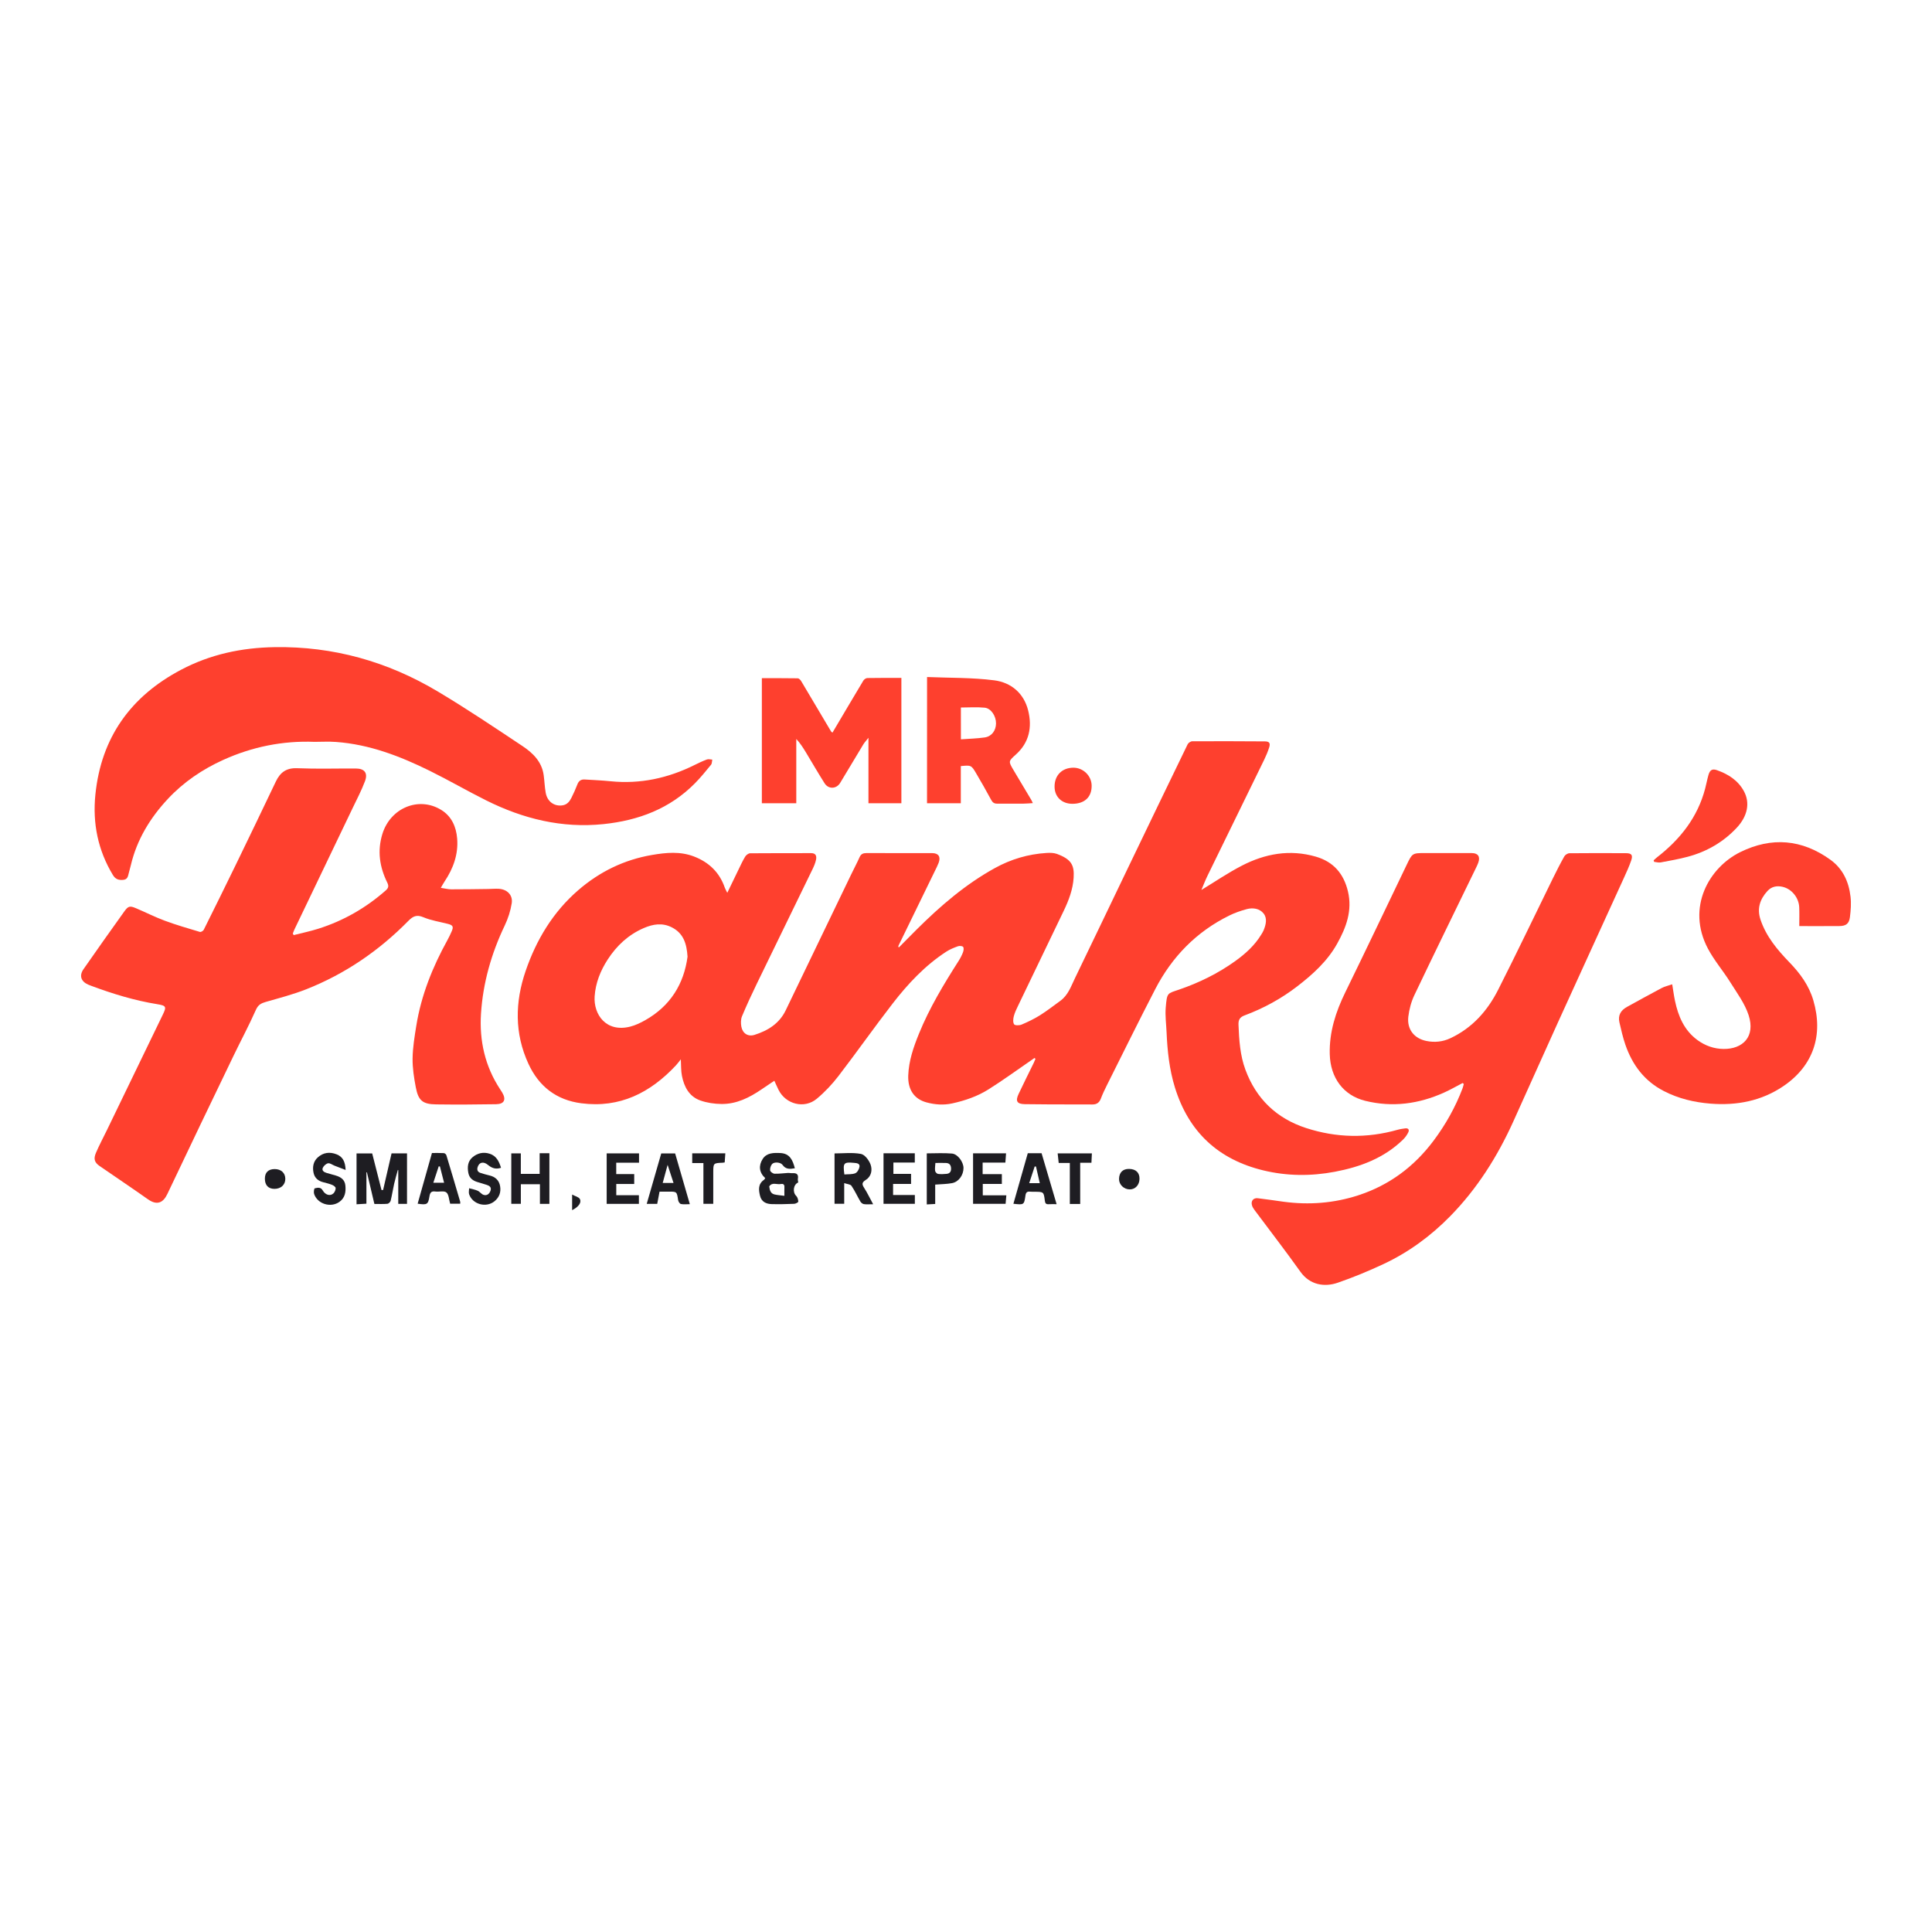 <?xml version="1.0" encoding="utf-8"?>
<!-- Generator: Adobe Illustrator 23.0.3, SVG Export Plug-In . SVG Version: 6.00 Build 0)  -->
<svg version="1.1" id="Capa_1" xmlns="http://www.w3.org/2000/svg" xmlns:xlink="http://www.w3.org/1999/xlink" x="0px" y="0px"
	 viewBox="0 0 1080 1080" style="enable-background:new 0 0 1080 1080;" xml:space="preserve">
<style type="text/css">
	.st0{fill:#FFFFFF;}
	.st1{fill:#DA291C;}
	.st2{fill:#D60812;}
	.st3{opacity:0.3;}
	.st4{fill:#212023;}
	.st5{fill:#FE000C;}
	.st6{fill:#F6BB00;}
	.st7{fill:#00428B;}
	.st8{fill:#F6BB01;}
	.st9{fill:#F7BB01;}
	.st10{fill:#F3BD0A;}
	.st11{fill:#F2BC0B;}
	.st12{fill:#F3BB0B;}
	.st13{fill:#F3BC09;}
	.st14{fill:#F2BB0B;}
	.st15{fill:#F3BB0A;}
	.st16{fill:#F3BB08;}
	.st17{fill:#F2BC0A;}
	.st18{fill:#F3BC0A;}
	.st19{fill:#F2BB09;}
	.st20{fill:#F3BB09;}
	.st21{fill:#F4BC0A;}
	.st22{fill:#F3BC08;}
	.st23{fill:#F4BC09;}
	.st24{fill:#F5BC08;}
	.st25{fill:#F5BB09;}
	.st26{fill:#F5BC09;}
	.st27{fill:#F5BB0A;}
	.st28{fill:#F5BC0A;}
	.st29{fill:#F4BB0B;}
	.st30{fill:#F4BB0A;}
	.st31{fill:#F4BC08;}
	.st32{fill:#F3BD0B;}
	.st33{fill:#F4BC0B;}
	.st34{fill:#F5BD09;}
	.st35{fill:#F5BD0A;}
	.st36{fill:#064388;}
	.st37{fill:#034189;}
	.st38{fill:#084082;}
	.st39{fill:#ED1C24;}
	.st40{fill:#00273E;}
	.st41{fill:#029CDC;}
	.st42{fill:#040607;}
	.st43{fill:#EA202C;}
	.st44{fill:#FEFEFE;}
	.st45{fill:#263A54;}
	.st46{fill:#FDFDFD;}
	.st47{fill:#E1211C;}
	.st48{fill:#FAF6F5;}
	.st49{fill:#FAF7F7;}
	.st50{fill:#FBF7F5;}
	.st51{fill:#FAF8F7;}
	.st52{fill:#F9EFED;}
	.st53{fill:#FBFBFB;}
	.st54{fill:#FCFCFC;}
	.st55{fill:#E9C41B;}
	.st56{fill:#195AB6;}
	.st57{fill:#84D1F0;}
	.st58{fill:#035188;}
	.st59{fill:#04508D;}
	.st60{fill:#025287;}
	.st61{fill:#E4B65A;}
	.st62{fill:#04518F;}
	.st63{fill:#E6B459;}
	.st64{fill:#E3B359;}
	.st65{fill:#234D7B;}
	.st66{fill:#025985;}
	.st67{fill:#8FCFE5;}
	.st68{fill:#93D2E9;}
	.st69{fill:#80D0E9;}
	.st70{fill:#014F81;}
	.st71{fill:#024B7C;}
	.st72{fill:#044C7C;}
	.st73{fill:#024B7A;}
	.st74{fill:#A2C8D7;}
	.st75{fill:#D3BC7D;}
	.st76{fill:#358BB6;}
	.st77{fill:#5599BC;}
	.st78{fill:#2C79A6;}
	.st79{fill:#64A7C9;}
	.st80{fill:#7CAEC8;}
	.st81{fill:#68A3C6;}
	.st82{fill:#2F79B1;}
	.st83{fill:#689FBF;}
	.st84{fill:#6FA5C8;}
	.st85{fill:#034E7C;}
	.st86{fill:#99BBCE;}
	.st87{fill:#A3C3D5;}
	.st88{fill:#EDE1AA;}
	.st89{fill:#81B2CE;}
	.st90{fill:#719CBD;}
	.st91{fill:#9ECFD4;}
	.st92{fill:#0F4474;}
	.st93{fill:#174173;}
	.st94{fill:#E1B764;}
	.st95{fill:#016083;}
	.st96{fill:#089591;}
	.st97{fill:#0B9794;}
	.st98{fill:#069791;}
	.st99{fill:#079A93;}
	.st100{fill:#099593;}
	.st101{fill:#089798;}
	.st102{fill:#059699;}
	.st103{fill:#069596;}
	.st104{fill:#079592;}
	.st105{fill:#144D77;}
	.st106{fill:#144C77;}
	.st107{fill:#07988F;}
	.st108{fill:#024D7B;}
	.st109{fill:#CEB27B;}
	.st110{fill:#4C696A;}
	.st111{fill:#8FB7CE;}
	.st112{fill:#035582;}
	.st113{fill:#025D82;}
	.st114{fill:#055383;}
	.st115{fill:#099795;}
	.st116{fill:#06989A;}
	.st117{fill:#079B94;}
	.st118{fill:#099498;}
	.st119{fill:#0A9995;}
	.st120{fill:#049C92;}
	.st121{fill:#045B82;}
	.st122{fill:#039F90;}
	.st123{fill:#099698;}
	.st124{fill:#069D91;}
	.st125{fill:#059398;}
	.st126{fill:#0A9397;}
	.st127{fill:#099995;}
	.st128{fill:#045583;}
	.st129{fill:#055A81;}
	.st130{fill:#035B80;}
	.st131{fill:#0B9197;}
	.st132{fill:#109496;}
	.st133{fill:#D0AF72;}
	.st134{fill:#015D7C;}
	.st135{fill:#036896;}
	.st136{fill:#1A8BA8;}
	.st137{fill:#7DBDD0;}
	.st138{fill:#016481;}
	.st139{fill:#099694;}
	.st140{fill:#089593;}
	.st141{fill:#069799;}
	.st142{fill:#0A9597;}
	.st143{fill:#099695;}
	.st144{fill:#104A72;}
	.st145{fill:#0A9598;}
	.st146{fill:#079994;}
	.st147{fill:#124972;}
	.st148{fill:#064B94;}
	.st149{fill:#024E78;}
	.st150{fill:#93C4E2;}
	.st151{fill:#099594;}
	.st152{fill:#069A96;}
	.st153{fill:#079B97;}
	.st154{fill:#069B93;}
	.st155{fill:#059891;}
	.st156{fill:#0B9594;}
	.st157{fill:#0F9799;}
	.st158{fill:#045883;}
	.st159{fill:#035B81;}
	.st160{fill:#035C80;}
	.st161{fill:#0B4977;}
	.st162{fill:#097CA3;}
	.st163{fill:#1786AA;}
	.st164{fill:#DDB565;}
	.st165{fill:#0D346A;}
	.st166{fill:#D5B279;}
	.st167{fill:#E5B458;}
	.st168{fill:#E6B359;}
	.st169{fill:#E0B664;}
	.st170{fill:#084C8B;}
	.st171{fill:#094C8E;}
	.st172{fill:#D9B76E;}
	.st173{fill:#DDB673;}
	.st174{fill:#D3B77D;}
	.st175{fill:#D6B67C;}
	.st176{fill:#083E66;}
	.st177{fill:#EBC085;}
	.st178{fill:#928E81;}
	.st179{fill:#7D856C;}
	.st180{fill:#12456C;}
	.st181{fill:#718176;}
	.st182{fill:#767F6D;}
	.st183{fill:#636C5A;}
	.st184{fill:#164860;}
	.st185{fill:#D1B17F;}
	.st186{fill:#D7B27F;}
	.st187{fill:#025D7C;}
	.st188{fill:#CAB47B;}
	.st189{fill:#079797;}
	.st190{fill:#A7C8DA;}
	.st191{fill:#0A9A92;}
	.st192{fill:#124B7D;}
	.st193{fill:#66777C;}
	.st194{fill:#F6D48C;}
	.st195{fill:#4F6262;}
	.st196{fill:#014F96;}
	.st197{fill:#18507D;}
	.st198{fill:#E0B569;}
	.st199{fill:#154D73;}
	.st200{fill:#025094;}
	.st201{fill:#DEB36A;}
	.st202{fill:#104361;}
	.st203{fill:#AD9673;}
	.st204{fill:#A2A694;}
	.st205{fill:#A4A389;}
	.st206{fill:#3A464A;}
	.st207{fill:#025093;}
	.st208{fill:#E1B365;}
	.st209{fill:#C1B48C;}
	.st210{fill:#24484B;}
	.st211{fill:#A1946D;}
	.st212{fill:#193542;}
	.st213{fill:#144D71;}
	.st214{fill:#575F75;}
	.st215{fill:#174663;}
	.st216{fill:#133F58;}
	.st217{fill:#FE402E;}
	.st218{fill:#FFEFCA;}
	.st219{fill:#1E1D22;}
</style>
<g id="Nuevo_símbolo_10">
</g>
<g>
	<g>
		<path class="st217" d="M502.51,529.58c3.33-3.35,6.64-6.72,9.99-10.06c13.19-13.12,27.21-25.19,43.6-34.24
			c8.99-4.97,18.63-7.83,28.88-8.47c1.93-0.12,4.06-0.12,5.83,0.53c8.23,3.03,9.79,6.42,9.36,13.32
			c-0.42,6.55-2.71,12.59-5.51,18.43c-8.48,17.69-17.02,35.35-25.51,53.04c-0.93,1.94-1.9,3.9-2.43,5.96
			c-0.37,1.45-0.56,3.46,0.18,4.51c0.51,0.72,2.95,0.67,4.18,0.15c3.52-1.49,7.01-3.17,10.25-5.19c3.94-2.47,7.61-5.36,11.39-8.09
			c4.39-3.17,6.01-8.17,8.22-12.72c9.84-20.31,19.55-40.68,29.33-61.02c11.18-23.24,22.37-46.47,33.63-69.67
			c0.39-0.81,1.69-1.67,2.57-1.68c13.53-0.07,27.06-0.03,40.59,0.06c2.54,0.02,3.19,0.98,2.39,3.47c-0.74,2.29-1.67,4.54-2.73,6.71
			c-10.56,21.66-21.17,43.29-31.73,64.95c-1.28,2.63-2.33,5.38-3.41,7.93c7.54-4.57,14.83-9.56,22.61-13.58
			c13.05-6.74,26.85-9.25,41.35-5.05c9.9,2.86,15.61,9.52,17.97,19.44c2.55,10.73-0.98,20.15-6.04,29.22
			c-5.43,9.74-13.53,17.08-22.23,23.79c-9,6.94-18.88,12.34-29.52,16.3c-2.59,0.96-3.51,2.41-3.4,5.2
			c0.34,8.54,0.88,17.08,3.86,25.13c6.02,16.31,17.45,27.29,34,32.65c16.88,5.47,33.94,5.81,51.07,0.96
			c1.37-0.39,2.81-0.58,4.22-0.78c1.78-0.25,2.47,0.76,1.76,2.22c-0.72,1.49-1.76,2.92-2.95,4.07
			c-10.63,10.34-23.9,15.26-38.08,17.95c-13.35,2.53-26.78,2.44-40.02-0.77c-25.16-6.08-41.72-21.51-49.39-46.32
			c-3.12-10.09-4.23-20.5-4.68-31c-0.19-4.56-0.84-9.16-0.46-13.67c0.72-8.54,0.84-7.8,7.55-10.1c11.17-3.84,21.68-9,31.27-15.88
			c5.69-4.09,10.9-8.76,14.59-14.86c0.46-0.77,0.97-1.52,1.3-2.35c1.3-3.17,2.17-6.73-0.03-9.46c-2.23-2.77-5.95-3.33-9.41-2.4
			c-3.35,0.91-6.69,2.06-9.8,3.6c-18.38,9.08-32,23.08-41.36,41.18c-9.21,17.82-18.08,35.83-27.06,53.77
			c-1.2,2.4-2.36,4.84-3.31,7.35c-0.85,2.24-2.31,3.3-4.65,3.29c-3.4-0.01-6.81-0.01-10.21-0.02c-9.23-0.03-18.46,0.01-27.68-0.15
			c-4.36-0.07-5.32-1.71-3.46-5.67c2.74-5.84,5.65-11.6,8.47-17.39c0.36-0.75,0.66-1.53,0.98-2.29c-0.19-0.15-0.37-0.31-0.56-0.46
			c-0.67,0.47-1.34,0.95-2.02,1.42c-7.89,5.41-15.63,11.07-23.73,16.16c-6.16,3.87-13.06,6.24-20.22,7.81
			c-4.87,1.06-9.66,0.7-14.36-0.56c-6.98-1.86-10.53-7.23-10.24-15.07c0.3-8.2,2.94-15.83,5.98-23.31
			c5.86-14.42,13.87-27.68,22.21-40.76c0.96-1.5,1.79-3.12,2.42-4.78c0.35-0.92,0.56-2.36,0.08-2.99c-0.43-0.56-2.02-0.69-2.88-0.38
			c-2.25,0.81-4.54,1.72-6.53,3.02c-11.87,7.72-21.43,17.93-30,29.01c-10.3,13.31-19.98,27.09-30.22,40.44
			c-3.57,4.65-7.68,9.03-12.18,12.78c-6.94,5.8-17.36,3.12-21.39-5c-0.79-1.59-1.49-3.22-2.34-5.07c-2.51,1.69-4.85,3.26-7.19,4.85
			c-6.77,4.61-13.99,8.24-22.37,8.14c-3.95-0.04-8.09-0.64-11.8-1.95c-6.25-2.21-9.07-7.61-10.29-13.76
			c-0.58-2.93-0.43-6.01-0.62-9.26c-0.89,1.11-1.74,2.32-2.74,3.39c-14.31,15.31-31.33,23.97-52.87,21.19
			c-13.97-1.8-23.76-9.44-29.59-22.09c-7.84-17.02-7.52-34.48-1.56-51.86c5.99-17.48,15.33-33,29.44-45.2
			c11.88-10.27,25.58-16.99,41.18-19.66c7.95-1.36,15.82-2.12,23.57,0.88c8.31,3.22,14.18,8.84,17.13,17.36
			c0.27,0.79,0.73,1.51,1.41,2.91c2.23-4.61,4.14-8.6,6.08-12.57c1.26-2.57,2.43-5.2,3.91-7.64c0.54-0.89,1.83-1.87,2.79-1.88
			c11.38-0.12,22.76-0.04,34.14-0.08c2.62-0.01,3.07,1.69,2.71,3.57c-0.37,1.9-1.18,3.75-2.03,5.51
			c-10.33,21.28-20.73,42.52-31.04,63.8c-2.93,6.04-5.76,12.14-8.34,18.33c-0.7,1.69-0.7,3.89-0.37,5.74
			c0.68,3.8,3.69,5.79,7.35,4.64c7.46-2.35,13.87-6.31,17.43-13.67c12.23-25.32,24.41-50.67,36.62-76.01
			c1.55-3.23,3.25-6.39,4.7-9.65c0.78-1.76,1.95-2.29,3.77-2.29c12.28,0.04,24.55,0,36.83,0.02c3.52,0.01,4.87,2.04,3.6,5.41
			c-0.57,1.5-1.31,2.95-2.02,4.4c-6.78,13.93-13.58,27.86-20.36,41.79c-0.11,0.23-0.14,0.5-0.21,0.75
			C502.25,529.35,502.38,529.46,502.51,529.58z M384.34,534.81c-0.46-7.39-2.32-13.09-8.72-16.38c-5.38-2.76-10.64-1.85-15.8,0.39
			c-8.55,3.71-15.09,9.79-20.13,17.58c-4.06,6.28-6.77,13.07-7.28,20.54c-0.69,10.16,6.41,20.38,19.92,16.94
			c2.9-0.74,5.72-2.1,8.34-3.58C374.8,562.33,382.31,549.98,384.34,534.81z"/>
		<path class="st217" d="M164.17,522.73c4.56-1.16,9.18-2.12,13.66-3.53c14.12-4.44,26.69-11.65,37.81-21.45
			c1.57-1.39,1.75-2.54,0.84-4.38c-4.27-8.67-5.64-17.64-2.75-27.1c4.45-14.59,20.26-21.23,32.81-13.59
			c5.94,3.61,8.47,9.49,9.01,16.02c0.73,8.8-2.15,16.77-7.03,24.05c-0.66,0.99-1.21,2.05-2.1,3.56c2.31,0.34,4.05,0.82,5.79,0.83
			c6.89,0.02,13.79-0.11,20.68-0.19c1.97-0.02,3.95-0.22,5.91-0.11c4.71,0.28,7.98,3.5,7.25,8.12c-0.67,4.25-2.05,8.53-3.91,12.42
			c-7.47,15.63-12.15,32.04-13.26,49.27c-0.96,15.08,2.22,29.4,10.68,42.24c0.39,0.6,0.79,1.2,1.16,1.81
			c2.35,3.95,1.2,6.48-3.34,6.56c-11.2,0.19-22.4,0.25-33.59,0.1c-7.5-0.1-9.94-2.11-11.35-9.51c-1.02-5.33-1.87-10.79-1.8-16.18
			c0.09-6.09,1.1-12.2,2.07-18.25c2.75-17.09,9.12-32.9,17.45-47.98c0.86-1.57,1.63-3.19,2.34-4.83c1.14-2.61,0.67-3.44-2.15-4.16
			c-4.59-1.18-9.38-1.89-13.7-3.72c-3.73-1.58-5.82-0.54-8.34,2.01c-16.4,16.69-35.37,29.69-57.16,38.29
			c-7.31,2.88-14.98,4.87-22.55,7.04c-2.61,0.75-4.3,1.62-5.55,4.44c-3.88,8.75-8.43,17.21-12.58,25.84
			c-12.35,25.66-24.72,51.32-36.9,77.07c-2.25,4.75-5.61,6.69-10.85,3c-8.93-6.29-18-12.39-27-18.58c-2.85-1.96-3.57-3.95-2.06-7.45
			c1.87-4.35,4.12-8.54,6.19-12.81c10.38-21.44,20.78-42.87,31.13-64.32c2.2-4.55,1.95-5.1-3.21-5.94
			c-12.62-2.04-24.75-5.77-36.69-10.21c-0.59-0.22-1.18-0.44-1.75-0.69c-4.05-1.76-5.18-5.01-2.65-8.65
			c7.51-10.8,15.13-21.54,22.79-32.24c2.22-3.1,3.12-3.28,6.61-1.8c5.36,2.27,10.56,4.92,16.01,6.94
			c6.45,2.39,13.08,4.31,19.67,6.28c0.56,0.17,1.82-0.56,2.13-1.18c6.11-12.26,12.18-24.54,18.17-36.87
			c7.43-15.31,14.82-30.63,22.13-46c2.45-5.14,5.88-7.71,11.97-7.46c10.91,0.45,21.86,0.11,32.79,0.16
			c4.82,0.02,6.81,2.51,5.08,7.11c-1.95,5.18-4.55,10.11-6.95,15.12c-10.79,22.54-21.61,45.07-32.41,67.6
			c-0.38,0.79-0.66,1.62-0.98,2.43C163.86,522.16,164.01,522.45,164.17,522.73z"/>
		<path class="st217" d="M817.62,605.42c-3.47,1.8-6.86,3.76-10.42,5.36c-14.15,6.37-28.83,8.33-44.02,4.59
			c-12.18-3-19.51-12.84-19.84-26.11c-0.31-12.33,3.33-23.59,8.68-34.54c11.56-23.65,22.87-47.43,34.27-71.16
			c3.19-6.65,3.16-6.68,10.41-6.7c8.69-0.01,17.38-0.01,26.07,0.02c3.46,0.01,4.82,2.01,3.59,5.37c-0.58,1.59-1.38,3.11-2.12,4.64
			c-11.23,23.12-22.55,46.2-33.6,69.4c-1.77,3.72-2.89,7.95-3.38,12.05c-0.83,7.03,3.24,12.2,10.16,13.58
			c4.57,0.91,9.06,0.47,13.38-1.56c12.23-5.74,20.72-15.33,26.66-27.05c10.41-20.52,20.3-41.3,30.44-61.96
			c2.09-4.26,4.23-8.49,6.56-12.63c0.49-0.87,1.87-1.74,2.85-1.75c10.57-0.12,21.14-0.09,31.71-0.03c3.03,0.01,3.86,1.07,2.83,4.07
			c-1.13,3.29-2.59,6.48-4.04,9.66c-12.26,26.89-24.59,53.75-36.82,80.66c-8.41,18.51-16.65,37.09-25.05,55.6
			c-8.87,19.57-20.19,37.56-35.29,52.95c-10.86,11.07-23.27,20.19-37.35,26.77c-8.34,3.89-16.88,7.45-25.58,10.43
			c-7.29,2.51-15.49,1.28-20.78-6.16c-8.3-11.67-17.09-23-25.64-34.49c-0.58-0.78-1.14-1.65-1.42-2.57
			c-0.77-2.45,0.71-4.34,3.25-4.04c4.8,0.56,9.58,1.3,14.37,1.95c14.16,1.91,28.12,0.84,41.69-3.56
			c17.3-5.61,31.28-15.99,42.17-30.54c6.74-9.02,12.22-18.74,16.21-29.28c0.3-0.79,0.46-1.63,0.69-2.45
			C818.04,605.76,817.83,605.59,817.62,605.42z"/>
		<path class="st217" d="M175.8,414.7c-17.75-0.69-34.76,2.75-50.92,10.05c-11.69,5.28-22.23,12.42-31.01,21.81
			c-9.92,10.61-17.35,22.76-20.73,37.1c-0.35,1.48-0.78,2.94-1.16,4.42c-0.45,1.72-0.62,3.53-3.07,3.77
			c-2.57,0.25-4.37-0.34-5.81-2.72c-8.39-13.87-11.39-28.97-9.79-44.89c3.22-31.96,19.77-55.03,47.98-69.88
			c16.3-8.59,33.79-12.31,52.22-12.6c32.81-0.52,63.13,8.05,91.11,24.73c16.15,9.62,31.77,20.14,47.43,30.55
			c5.79,3.85,10.81,8.71,11.86,16.21c0.46,3.28,0.55,6.61,1.13,9.87c0.89,5,4.79,7.76,9.4,7.07c2.54-0.38,3.91-2.1,4.94-4.12
			c1.25-2.47,2.39-5.02,3.38-7.6c0.75-1.97,2.05-2.85,4.05-2.73c4.82,0.29,9.65,0.5,14.45,0.98c16.62,1.68,32.22-1.72,47.07-9.12
			c2.24-1.12,4.51-2.19,6.85-3.05c0.87-0.32,1.98,0.03,2.99,0.07c-0.22,0.98-0.14,2.21-0.72,2.91c-2.88,3.52-5.76,7.08-8.95,10.31
			c-14.07,14.25-31.61,20.82-51.17,22.84c-23.2,2.4-44.86-2.95-65.47-13.22c-10.66-5.31-20.97-11.31-31.65-16.58
			c-16.55-8.17-33.66-14.76-52.32-16.12C183.87,414.45,179.82,414.7,175.8,414.7z"/>
		<path class="st217" d="M1005.81,517.69c0-3.72,0.11-7.11-0.03-10.49c-0.22-5.44-4.25-10.32-9.34-11.47
			c-3.18-0.72-6.13-0.16-8.39,2.31c-4.24,4.61-5.98,9.86-3.91,16.06c3.17,9.44,9.38,16.83,16.12,23.81
			c5.99,6.2,10.95,12.89,13.42,21.35c5.69,19.43-0.03,36.58-16.81,47.93c-12.27,8.3-26.11,10.91-40.74,9.74
			c-9.1-0.72-17.82-2.8-26.01-7.01c-10.92-5.61-17.65-14.65-21.55-25.99c-1.39-4.05-2.34-8.25-3.31-12.43
			c-0.91-3.94,0.79-6.76,4.25-8.65c6.44-3.52,12.85-7.1,19.34-10.52c1.76-0.93,3.78-1.36,5.92-2.1c0.56,3.36,0.93,6.27,1.53,9.13
			c1.82,8.71,5.16,16.63,12.63,22.08c4.3,3.13,9.22,4.88,14.54,4.93c10.76,0.11,17.93-6.86,14.01-18.9
			c-2.14-6.56-6.54-12.45-10.27-18.42c-3.97-6.36-8.97-12.14-12.46-18.73c-12.26-23.18,0.74-45.45,18.07-53.99
			c17.5-8.62,34.5-7.21,50.42,4.3c6.98,5.05,10.25,12.33,11.21,20.6c0.44,3.77,0.15,7.7-0.34,11.49c-0.47,3.66-2.24,4.92-5.87,4.95
			C1020.92,517.73,1013.59,517.69,1005.81,517.69z"/>
		<path class="st217" d="M465.35,409.55c5.83-9.85,11.5-19.48,17.25-29.06c0.42-0.7,1.47-1.45,2.25-1.46
			c6.26-0.12,12.52-0.07,19.03-0.07c0,23.34,0,46.58,0,70.06c-6.1,0-12.23,0-18.41,0c0-12.04,0-23.89,0-36.59
			c-1.26,1.62-2.21,2.61-2.91,3.76c-4.32,7.12-8.6,14.26-12.87,21.41c-2.08,3.47-6.53,3.73-8.74,0.26
			c-3.65-5.74-7.03-11.65-10.56-17.47c-1.52-2.5-3.1-4.96-5.26-7.3c0,11.89,0,23.78,0,35.92c-6.59,0-12.79,0-19.25,0
			c0-23.28,0-46.5,0-69.9c6.83,0,13.44-0.04,20.05,0.07c0.66,0.01,1.51,0.85,1.91,1.52c5.61,9.37,11.15,18.77,16.72,28.16
			C464.68,409.07,464.94,409.2,465.35,409.55z"/>
		<path class="st217" d="M518.23,378.46c12.66,0.53,25.26,0.26,37.61,1.85c9.34,1.21,16.51,7.18,18.91,16.85
			c2.3,9.25,0.65,17.84-6.8,24.56c-4.27,3.85-4.33,3.81-1.35,8.84c3.29,5.54,6.6,11.06,9.9,16.6c0.27,0.45,0.46,0.94,0.86,1.78
			c-1.91,0.12-3.56,0.29-5.21,0.3c-4.93,0.03-9.85-0.04-14.78,0c-1.64,0.01-2.52-0.66-3.31-2.12c-2.71-5.04-5.55-10.02-8.46-14.95
			c-2.63-4.47-2.81-4.48-8.5-3.92c0,6.81,0,13.65,0,20.76c-6.42,0-12.55,0-18.89,0C518.23,425.74,518.23,402.52,518.23,378.46z
			 M537.15,413.29c4.64-0.34,9-0.44,13.28-1.05c3.88-0.54,6.3-3.82,6.35-7.8c0.06-4.1-2.73-8.49-6.36-8.84
			c-4.38-0.43-8.84-0.1-13.28-0.1C537.15,401.24,537.15,406.99,537.15,413.29z"/>
		<path class="st217" d="M924.4,480.92c0.63-0.56,1.22-1.17,1.89-1.68c12.93-10.03,22.66-22.3,26.9-38.4
			c0.66-2.51,1.12-5.07,1.83-7.56c0.8-2.81,2.09-3.69,4.77-2.75c6.31,2.22,11.82,5.73,15.08,11.78c3.52,6.52,2.04,13.93-4.02,20.41
			c-7.52,8.04-16.77,13.36-27.36,16.2c-4.99,1.34-10.1,2.23-15.19,3.18c-1.15,0.21-2.42-0.2-3.64-0.32
			C924.57,481.49,924.49,481.2,924.4,480.92z"/>
		<g>
			<path class="st219" d="M227.52,672.96c-1.82,0-3.3,0-4.89,0c0-6.4,0-12.63,0-18.86c-0.08-0.03-0.16-0.06-0.24-0.09
				c-0.7,2.58-1.47,5.15-2.06,7.76c-0.71,3.14-1.18,6.33-1.95,9.45c-0.17,0.7-1.14,1.65-1.81,1.71c-2.38,0.21-4.79,0.08-7.29,0.08
				c-1.4-5.95-2.78-11.83-4.17-17.7c-0.09,0.01-0.19,0.03-0.28,0.04c0,5.73,0,11.46,0,17.52c-1.76,0.1-3.5,0.21-5.52,0.33
				c0-9.53,0-18.87,0-28.43c2.86,0,5.85,0,8.75,0c1.75,6.86,3.48,13.66,5.21,20.47c0.3-0.01,0.59-0.01,0.89-0.02
				c1.56-6.77,3.13-13.55,4.73-20.49c2.78,0,5.61,0,8.64,0C227.52,654.06,227.52,663.4,227.52,672.96z"/>
		</g>
		<g>
			<g>
				<path class="st219" d="M444.33,653.06c-2.76,0.51-5.09,0.67-6.89-1.88c-1.07-1.51-4.66-1.81-5.84-0.47
					c-0.77,0.88-1.25,2.42-1.09,3.57c0.1,0.73,1.55,1.79,2.44,1.83c2.47,0.1,4.95-0.29,7.43-0.42c0.89-0.05,1.79,0.18,2.68,0.12
					c2.26-0.14,3.38,0.67,2.96,3.11c-0.11,0.67,0.12,1.4,0.19,2.08c-2.75,1.17-3.26,5.46-1.14,7.5c0.76,0.74,1.14,2.12,1.18,3.23
					c0.01,0.39-1.47,1.18-2.29,1.21c-4.2,0.17-8.42,0.28-12.62,0.16c-3.07-0.09-5.66-1.29-6.47-4.62c-0.81-3.32-1.17-6.61,2.2-8.95
					c0.26-0.18,0.41-0.54,0.7-0.95c-3.49-3.19-3.76-7.05-1.43-10.7c2.22-3.49,6.13-3.5,9.91-3.32
					C441.53,644.82,443.13,648.52,444.33,653.06z M438.48,668.47c0-1.98-0.05-3.47,0.01-4.96c0.06-1.56-0.91-1.87-2.07-1.63
					c-2.13,0.43-4.66-1.18-6.38,1.26c-0.04,0.06-0.01,0.17,0,0.26c0.24,1.95,0.75,3.8,2.94,4.31
					C434.62,668.09,436.32,668.18,438.48,668.47z"/>
			</g>
		</g>
		<g>
			<g>
				<path class="st219" d="M488.09,673.18c-2.2,0-3.73,0.16-5.2-0.07c-0.71-0.11-1.54-0.79-1.93-1.45c-1.71-2.91-3.1-6.02-4.99-8.79
					c-0.6-0.87-2.39-0.93-4.05-1.5c0,4.21,0,7.75,0,11.53c-1.89,0-3.55,0-5.41,0c0-9.22,0-18.57,0-28.13c4.9,0,9.98-0.62,14.77,0.28
					c2.16,0.4,4.53,3.56,5.39,5.97c1.07,3.01,0.43,6.62-2.71,8.58c-2.18,1.36-2.22,2.39-0.92,4.4
					C484.82,666.74,486.21,669.72,488.09,673.18z M472.01,656.53c2.15-0.19,4.33,0.04,6.11-0.69c1.12-0.46,2.14-2.27,2.34-3.61
					c0.29-1.9-1.55-2.05-3-2.18C471.62,649.5,471.13,650.04,472.01,656.53z"/>
			</g>
		</g>
		<g>
			<path class="st219" d="M291.16,662.01c0,3.78,0,7.24,0,10.92c-1.85,0-3.5,0-5.35,0c0-9.29,0-18.65,0-28.19c1.67,0,3.39,0,5.34,0
				c0,3.86,0,7.57,0,11.46c3.58,0,6.93,0,10.52,0c0-3.83,0-7.63,0-11.54c1.9,0,3.56,0,5.44,0c0,9.41,0,18.75,0,28.3
				c-1.7,0-3.35,0-5.29,0c0-3.54,0-7.15,0-10.95C298.21,662.01,294.87,662.01,291.16,662.01z"/>
		</g>
		<g>
			<g>
				<path class="st219" d="M368.69,666.14c-0.47,2.48-0.87,4.58-1.3,6.83c-1.93,0-3.78,0-5.87,0c2.7-9.39,5.37-18.65,8.12-28.19
					c2.44,0,5.16,0,7.77,0c2.72,9.39,5.42,18.73,8.21,28.36c-1.88,0-3.5,0.22-4.99-0.1c-0.66-0.14-1.43-1.35-1.55-2.17
					c-0.73-4.78-0.67-4.79-5.6-4.73C371.96,666.16,370.45,666.14,368.69,666.14z M376.51,661.29c-1.13-3.47-2.12-6.49-3.31-10.12
					c-1.05,3.85-1.88,6.92-2.75,10.12C372.4,661.29,374.14,661.29,376.51,661.29z"/>
			</g>
		</g>
		<g>
			<path class="st219" d="M562.55,668.18c-0.15,1.73-0.27,3.12-0.41,4.75c-6.09,0-12.04,0-18.19,0c0-9.36,0-18.71,0-28.22
				c6.14,0,12.27,0,18.44,0c-0.13,1.74-0.24,3.33-0.38,5.2c-4.21,0-8.37,0-12.71,0c0,2.2,0,4.11,0,6.44c3.58,0,7.12,0,10.74,0
				c0,1.99,0,3.57,0,5.47c-3.54,0-6.99,0-10.66,0c0,2.22,0,4.12,0,6.36C553.67,668.18,558.01,668.18,562.55,668.18z"/>
		</g>
		<g>
			<g>
				<path class="st219" d="M574.54,644.65c2.5,0,5.08,0,7.71,0c2.77,9.4,5.54,18.78,8.4,28.49c-1.65,0-3.05-0.07-4.44,0.02
					c-1.48,0.1-1.96-0.48-2.14-1.96c-0.6-4.96-0.67-4.95-5.56-5c-0.89-0.01-1.79,0.03-2.68-0.06c-1.62-0.16-2.34,0.37-2.59,2.14
					c-0.76,5.3-0.85,5.29-6.74,4.63C569.16,663.56,571.8,654.26,574.54,644.65z M575.33,661.39c2.14,0,3.87,0,5.92,0
					c-0.75-3.28-1.44-6.3-2.13-9.31c-0.24,0-0.48,0-0.73,0C577.4,655.09,576.41,658.1,575.33,661.39z"/>
			</g>
		</g>
		<g>
			<g>
				<path class="st219" d="M233.47,672.87c2.68-9.48,5.29-18.75,7.99-28.33c2.04,0,4.36-0.07,6.66,0.06
					c0.5,0.03,1.25,0.68,1.41,1.19c2.62,8.64,5.17,17.3,7.71,25.95c0.09,0.32,0.01,0.69,0.01,1.15c-2,0-3.91,0-5.61,0
					c-0.7-2.34-0.72-5.17-2.12-6.31c-1.32-1.08-4.12-0.23-6.22-0.52c-2.26-0.31-2.92,0.69-3.24,2.72
					C239.33,673.34,238.76,673.65,233.47,672.87z M245.92,652.05c-0.23-0.01-0.45-0.03-0.68-0.04c-0.98,2.98-1.96,5.96-3.01,9.15
					c2.12,0,3.92,0,6.02,0C247.43,657.94,246.68,654.99,245.92,652.05z"/>
			</g>
		</g>
		<g>
			<path class="st219" d="M354.53,656.32c0,2,0,3.51,0,5.52c-1.73,0-3.39,0-5.05,0c-1.6,0-3.2,0-4.98,0c0,2.14,0,4.06,0,6.28
				c4.12,0,8.29,0,12.65,0c0,1.74,0,3.19,0,4.85c-5.99,0-11.86,0-18.01,0c0-9.36,0-18.71,0-28.23c5.98,0,12.01,0,18.08,0
				c0,1.75,0,3.33,0,5.21c-4.27,0-8.42,0-12.74,0c0,2.22,0,4.14,0,6.38C347.76,656.32,351.03,656.32,354.53,656.32z"/>
		</g>
		<path class="st217" d="M599.66,449.33c-5.98,0.07-10.08-3.77-10.15-9.48c-0.07-6.4,4.14-10.68,10.53-10.7
			c5.49-0.01,10.14,4.55,10.2,10C610.32,445.49,606.4,449.25,599.66,449.33z"/>
		<g>
			<path class="st219" d="M499.24,661.82c0,2.31,0,4.09,0,6.2c4.01,0,7.98,0,12.17,0c0,1.78,0,3.24,0,4.93c-5.73,0-11.48,0-17.52,0
				c0-9.42,0-18.76,0-28.27c5.73,0,11.51,0,17.49,0c0,1.64,0,3.28,0,5.18c-3.97,0-7.87,0-11.97,0c0,2.18,0,4.09,0,6.36
				c3.15,0,6.41,0,9.88,0c0,1.98,0,3.61,0,5.59C506.01,661.82,502.74,661.82,499.24,661.82z"/>
		</g>
		<g>
			<path class="st219" d="M193.21,654.02c-2.47-0.95-4.36-1.67-6.24-2.41c-1.2-0.47-2.5-1.52-3.57-1.32
				c-1.13,0.21-2.44,1.41-2.94,2.51c-0.69,1.53,0.62,2.43,2.03,2.85c1.71,0.52,3.45,0.96,5.17,1.47c2.86,0.84,5.09,2.33,5.41,5.58
				c0.35,3.54-0.16,6.87-3.3,9.13c-4.88,3.51-12.32,1.21-14.19-4.44c-0.31-0.94-0.01-3.01,0.37-3.1c1.54-0.39,3.34-0.81,4.46,1.17
				c1.43,2.53,4.17,3.34,5.96,1.67c0.75-0.7,1.28-1.99,1.26-3c-0.01-0.62-1.16-1.44-1.96-1.77c-1.57-0.64-3.24-1.04-4.89-1.46
				c-2.96-0.74-4.96-2.43-5.55-5.51c-0.61-3.19-0.03-6.19,2.41-8.39c3.06-2.76,6.68-3.24,10.53-1.72
				C191.61,646.64,192.99,649.33,193.21,654.02z"/>
		</g>
		<g>
			<g>
				<path class="st219" d="M522.78,662.2c0,3.58,0,7.05,0,10.82c-1.6,0.09-3.05,0.17-4.71,0.26c0-9.6,0-18.97,0-28.54
					c4.68,0,9.4-0.3,14.07,0.1c3.27,0.28,6.43,4.73,6.46,8.02c0.03,3.99-2.65,7.82-6.41,8.52
					C529.22,661.93,526.17,661.93,522.78,662.2z M522.89,650.1c-0.09,1.62-0.35,3.04-0.16,4.4c0.09,0.66,0.97,1.62,1.6,1.72
					c1.56,0.23,3.2,0.12,4.79-0.02c1.81-0.16,2.61-1.27,2.53-3.1c-0.07-1.8-0.91-2.89-2.73-2.98
					C527.06,650.03,525.2,650.1,522.89,650.1z"/>
			</g>
		</g>
		<g>
			<path class="st219" d="M280.08,652.8c-3.08,1.03-5.21,0.11-7.27-1.58c-2.53-2.09-4.87-1.58-5.77,1.08
				c-0.56,1.67-0.07,2.84,1.6,3.38c1.62,0.52,3.25,1,4.91,1.38c3.31,0.76,5.46,2.71,6.02,6.06c0.56,3.33-0.48,6.21-3.13,8.38
				c-4.65,3.81-12.21,1.79-14.19-3.87c-0.35-1.01-0.03-2.25-0.01-3.39c1.6,0.44,3.28,0.72,4.77,1.39c1.21,0.54,2.09,1.91,3.31,2.3
				c1.93,0.62,3.32-0.61,3.9-2.38c0.64-1.91-0.68-2.76-2.29-3.25c-1.63-0.5-3.25-1.01-4.88-1.48c-2.67-0.78-4.68-2.21-5.24-5.13
				c-0.62-3.25-0.37-6.42,2.22-8.68c2.78-2.42,6.2-3.23,9.8-2.03C277.42,646.16,278.94,649.13,280.08,652.8z"/>
		</g>
		<g>
			<path class="st219" d="M603.84,673.03c-2.18,0-3.85,0-5.8,0c0-7.64,0-15.17,0-22.93c-2.21,0-4.14,0-6.22,0
				c-0.2-1.85-0.38-3.5-0.58-5.35c6.37,0,12.65,0,19.13,0c-0.08,1.78-0.16,3.44-0.25,5.25c-2.1,0-4.03,0-6.29,0
				C603.84,657.67,603.84,665.21,603.84,673.03z"/>
		</g>
		<g>
			<path class="st219" d="M393.21,672.95c0-7.65,0-15.14,0-22.79c-2.15,0-4.08,0-6.25,0c0-1.82,0-3.55,0-5.44
				c6.05,0,12.19,0,18.51,0c-0.12,1.75-0.24,3.39-0.36,5.09c-0.48,0.07-0.82,0.15-1.16,0.16c-5.18,0.22-5.21,0.22-5.23,5.34
				c-0.03,5.81-0.01,11.61-0.01,17.64C396.91,672.95,395.26,672.95,393.21,672.95z"/>
		</g>
		<g>
			<path class="st219" d="M625.55,659.04c0.06-3.64,2.14-5.69,5.69-5.61c3.74,0.08,5.83,2.12,5.75,5.6
				c-0.08,3.38-2.33,5.83-5.39,5.85C628.27,664.9,625.5,662.23,625.55,659.04z"/>
		</g>
		<g>
			<path class="st219" d="M153.5,653.52c3.57-0.02,5.95,2.11,5.99,5.4c0.05,3.35-2.44,5.67-6.08,5.66c-3.39-0.01-5.31-2.02-5.34-5.6
				C148.04,655.46,149.94,653.55,153.5,653.52z"/>
		</g>
		<g>
			<path class="st219" d="M319.82,667.77c1.79,0.96,3.68,1.35,4.3,2.45c1.12,2.01-0.73,4.48-4.3,6.27
				C319.82,673.8,319.82,671.26,319.82,667.77z"/>
		</g>
	</g>
</g>
</svg>
